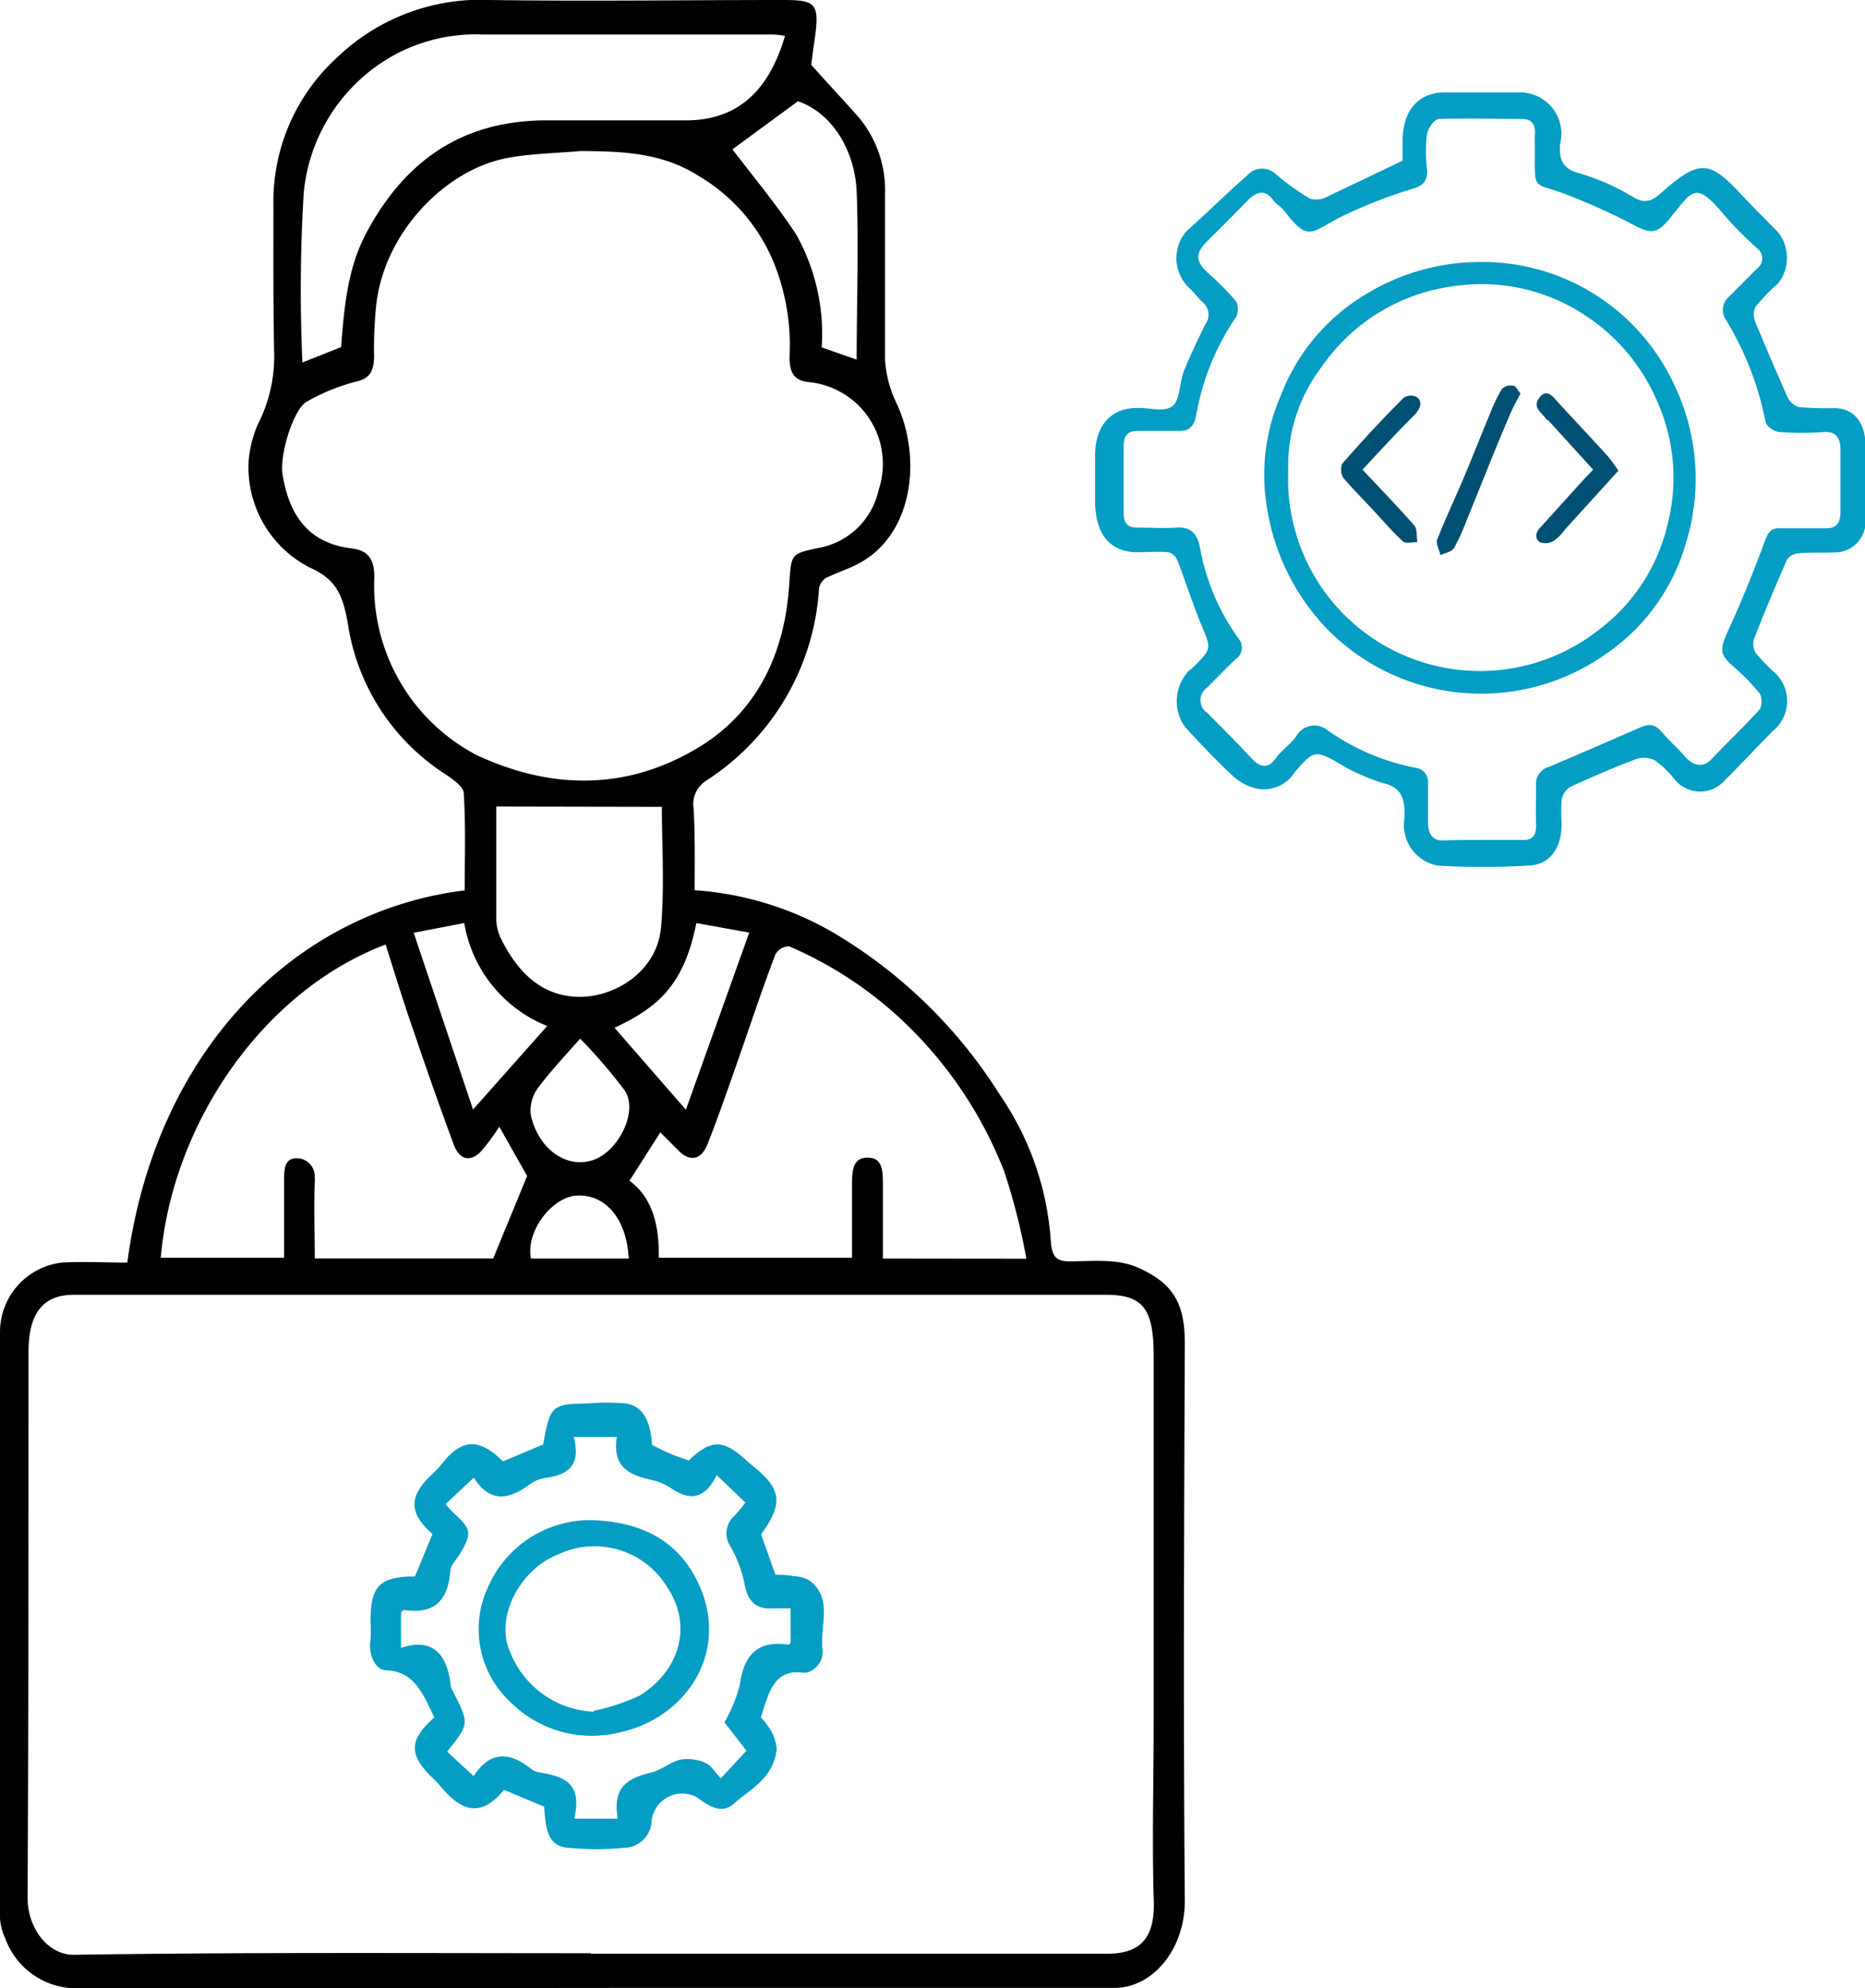 <svg id="Capa_1" data-name="Capa 1" xmlns="http://www.w3.org/2000/svg" viewBox="0 0 121 129"><defs><style>.cls-1{fill:#049dc3;}.cls-2{fill:#005073;}</style></defs><path d="M45.07,57.76a20.68,20.68,0,0,1,9.13,2.83A32,32,0,0,1,64.9,71.08a18.94,18.94,0,0,1,3.27,9.37c.07,1.08.34,1.38,1.19,1.39,1.54,0,3.19-.21,4.59.46,2.16,1,2.93,2.26,2.92,4.9-.05,12-.1,24.1,0,36.14,0,3.12-2.06,5.64-4.57,5.64l-31.54,0Q23,129,5.27,129a4.92,4.92,0,0,1-4.94-3.26A3.5,3.5,0,0,1,0,124.45c0-12.69,0-25.37,0-38a4.54,4.54,0,0,1,4-4.53c1.43-.08,2.86,0,4.26,0C10.06,68.32,19,59.15,30.15,57.77c0-2.08.07-4.19-.06-6.29,0-.44-.71-.91-1.15-1.22a14.11,14.11,0,0,1-6.36-9.72c-.34-2.09-.87-3-2.53-3.74a7.3,7.3,0,0,1-3.91-7,7.6,7.6,0,0,1,.59-2.27,9.62,9.62,0,0,0,1.06-4.49c-.07-3.25-.05-6.49-.05-9.73a12.64,12.64,0,0,1,4.14-9.59A13.43,13.43,0,0,1,31.8,0c6.35.09,12.7,0,19,0C53.07,0,53.21.24,52.79,3c-.06.42-.11.84-.16,1.2,1,1.14,2.08,2.27,3.08,3.41a7.37,7.37,0,0,1,1.71,5c0,3.57,0,7.16,0,10.74a7.52,7.52,0,0,0,.76,2.84c1.62,3.49,1.12,8.5-2.52,10.4-.67.35-1.37.57-2.06.9a1,1,0,0,0-.46.69,16,16,0,0,1-7.34,12.48A1.82,1.82,0,0,0,45,52.47C45.1,54.17,45.07,55.9,45.07,57.76Zm-6.74,69H71.85c2.22,0,3.13-1.09,3-3.64-.11-3.81,0-7.64,0-11.46,0-7.88,0-15.77,0-23.65,0-3-.62-4-3.07-4H4.78c-2,0-2.93,1.22-2.93,3.7,0,11.76,0,23.52-.06,35.27-.06,2,1.22,3.77,2.87,3.85h.25C16.06,126.66,27.19,126.73,38.33,126.73ZM37.68,9.8c-1.59.14-3.2.16-4.76.45-3.89.72-7.87,4.64-8.49,9.36a26.64,26.64,0,0,0-.16,3.46c0,1.06-.31,1.5-1.2,1.7a12.67,12.67,0,0,0-3.16,1.29c-.84.44-1.8,3.4-1.57,4.77.51,3.11,2.11,4.46,4.46,4.75,1,.12,1.53.6,1.48,2A12.41,12.41,0,0,0,30.94,49c4.79,2.23,9.71,2.32,14.37-.5,3.45-2.07,5.58-5.63,5.89-10.55.14-2,.09-2,1.8-2.38a4.86,4.86,0,0,0,4-3.77,5.33,5.33,0,0,0-4.44-7c-1.06-.08-1.37-.62-1.33-1.79a14.26,14.26,0,0,0-.91-5.67,11.68,11.68,0,0,0-5-5.93C42.91,9.88,40.31,9.82,37.68,9.8ZM66.59,81.67A41.11,41.11,0,0,0,65.15,76a26.85,26.85,0,0,0-6.5-9.69A25.3,25.3,0,0,0,51.2,61.4a1,1,0,0,0-.91.57c-.84,2.2-1.58,4.45-2.36,6.68-.65,1.85-1.28,3.69-2,5.52-.4,1.07-1.14,1.25-1.89.5l-1.2-1.2-2,3.14c1.48,1.08,1.94,2.88,1.9,5H55.28V76.81c0-.88.06-1.7,1-1.7s1,.76,1,1.67c0,1.63,0,3.25,0,4.88ZM25,61.29c-7.91,3-13.81,11.57-14.57,20.32h8v-4.9c0-.8,0-1.58.84-1.56a1.17,1.17,0,0,1,1.15,1.22,2.17,2.17,0,0,1,0,.36c-.06,1.63,0,3.26,0,4.92H32l2.2-5.35-1.81-3.2a13.11,13.11,0,0,1-1.16,1.58c-.72.76-1.42.57-1.79-.41q-1.34-3.63-2.58-7.3c-.66-1.88-1.24-3.79-1.84-5.68ZM22.13,22.52c.21-2.66.42-5.14,1.66-7.45,2.74-5.1,6.63-7.16,11.36-7.26,3.11,0,6.23,0,9.35,0s5.31-1.65,6.43-5.48a5.44,5.44,0,0,0-.8-.09H31.32a11.09,11.09,0,0,0-5.78,1.35,11.42,11.42,0,0,0-5.84,9,104.56,104.56,0,0,0-.08,10.93ZM32.2,52.33v5.32c0,.68,0,1.36,0,2a2.92,2.92,0,0,0,.25,1.14c1.09,2.27,2.62,3.73,4.83,3.88,2.43.16,5.36-1.54,5.61-4.53.23-2.65.05-5.35.05-7.79Zm23.38-29c0-3.68.14-7.3,0-10.9-.13-2.77-1.66-5.13-3.81-5.86L47.52,9.69c1.3,1.7,2.8,3.51,4.11,5.48a13.16,13.16,0,0,1,1.68,7.37ZM26.84,60.52c1.3,3.88,2.57,7.64,3.85,11.47l4.81-5.42a8.76,8.76,0,0,1-5.38-6.68Zm13,6.13L44.5,72l4.11-11.49-3.43-.62c-.79,3.92-2.38,5.43-5.3,6.79Zm-2.21.75c-1,1.13-1.94,2.13-2.77,3.25a2.47,2.47,0,0,0-.42,1.7c.48,2.18,2.28,3.48,4,2.93s3-3.25,2.08-4.54A33.74,33.74,0,0,0,37.65,67.4Zm3.16,14.26c-.13-2.6-1.52-4.17-3.34-4.09-1.63.07-3.36,2.33-3,4.09Z" transform="translate(0 0)"/><path class="cls-1" d="M28.18,111.43c-.72-1.45-1.25-3-3.14-3.06-.68,0-1.16-1-1-2a9.14,9.14,0,0,0,0-1.17c0-2.18.52-2.8,2.44-2.91l.44,0,1.14-2.76c-1.58-1.38-1.57-2.51.11-4a11.71,11.71,0,0,0,.8-.92c1.18-1.27,2.24-1.21,3.66.21l2.61-1.1c.45-2.51.55-2.63,2.88-2.66a14.79,14.79,0,0,1,2.49,0c1.06.16,1.6,1.08,1.69,2.69.38.18.78.4,1.19.57s.77.29,1.19.44c1.49-1.4,2.24-1.4,3.84.08.09.09.18.15.27.23,1.93,1.53,2.05,2.46.59,4.48l.93,2.63a6.13,6.13,0,0,1,1.24.09,2.12,2.12,0,0,1,1,.3c1.46,1.12.68,2.85.8,4.33a1.41,1.41,0,0,1-1,1.62.93.93,0,0,1-.29,0c-1.89-.22-2.19,1.38-2.7,2.91a4.16,4.16,0,0,1,.62.8,2.69,2.69,0,0,1,.41,1.29c-.22,1.86-1.69,2.54-2.78,3.51-.81.73-1.67.11-2.4-.42a2,2,0,0,0-2.93,1.48,1.82,1.82,0,0,1-1.77,1.8,18.15,18.15,0,0,1-3.61,0c-1.47-.08-1.49-1.43-1.6-2.67l-2.6-1.09c-1.15,1.38-2.36,1.83-4-.09-.16-.19-.32-.37-.49-.55C26.51,113.93,26.47,112.93,28.18,111.43Zm2.55,3.81c1.08-1.68,2.38-1.57,3.75-.45A1.3,1.3,0,0,0,35,115c1.46.25,2.82.58,2.26,3h2.82c-.38-2.15.77-2.65,2.19-3,.64-.15,1.23-.69,1.88-.83a2.82,2.82,0,0,1,1.62.21c.35.14.61.6,1,1l1.66-1.79L47,111.75a9.76,9.76,0,0,0,1-2.43c.29-2.2,1.39-2.87,3.15-2.61.05,0,.12-.09.14-.11v-2.25c-.41,0-.75,0-1.08,0-1,.09-1.69-.29-1.91-1.61a8.41,8.41,0,0,0-.89-2.38,1.51,1.51,0,0,1,.23-2,9.26,9.26,0,0,0,.72-.87l-1.86-1.78c-.81,1.64-1.82,1.65-3,.82A3.78,3.78,0,0,0,42.18,96c-1.33-.31-2.47-.81-2.16-2.77h-2.8c.51,1.93-.45,2.45-1.77,2.65a2.42,2.42,0,0,0-1.06.41c-1.32,1-2.6,1.27-3.65-.42l-1.83,1.72a6.76,6.76,0,0,0,.57.62c1.09,1,1.14,1.26.4,2.55-.22.39-.63.75-.66,1.15-.17,2.2-1.28,2.8-3,2.55-.06,0-.12.08-.2.13v2.33c2-.68,3,.34,3.23,2.49a1,1,0,0,0,.09.24c1.12,2.18,1.13,2.18-.33,4Z" transform="translate(0 0)"/><path class="cls-1" d="M38.23,98.63c3.38.06,5.88,1.34,7.18,4.32,1.9,4.42-1,8.62-5.37,9.49a7.48,7.48,0,0,1-6.92-2,6.46,6.46,0,0,1-1.4-7.59A7.22,7.22,0,0,1,38.23,98.63Zm.3,12.37a13.81,13.81,0,0,0,3-1c2.64-1.68,3.38-4.58,1.77-7a5.52,5.52,0,0,0-7.08-2.15c-2.54,1-4.06,4.09-3.17,6.21a6.11,6.11,0,0,0,5.46,4Z" transform="translate(0 0)"/><path class="cls-1" d="M91,10.42V9.18c0-2,1-3.17,2.7-3.18h4.77a2.68,2.68,0,0,1,2.76,3.29c-.12,1.1.19,1.66,1.18,1.94A14.47,14.47,0,0,1,106,12.81c1,.61,1.54-.11,2.18-.65,2.08-1.75,2.78-1.7,4.71.37.81.87,1.66,1.71,2.49,2.56a2.69,2.69,0,0,1,0,3.28,13.58,13.58,0,0,0-1.49,1.54,1.23,1.23,0,0,0,0,1q1,2.41,2.05,4.78a1.26,1.26,0,0,0,.75.72,19.3,19.3,0,0,0,2.28.07c1.27,0,2,.85,2.07,2.34s0,3.28,0,4.93a2,2,0,0,1-1.78,2.08c-.86.05-1.72,0-2.57.07a1,1,0,0,0-.75.41c-.74,1.71-1.49,3.45-2.16,5.2a1.15,1.15,0,0,0,.14.87A13.81,13.81,0,0,0,115,43.52a2.51,2.51,0,0,1,0,3.93c-1,1-2,2.1-3.06,3.14a2.13,2.13,0,0,1-3.33-.07,6.38,6.38,0,0,0-1.25-1.19,1.54,1.54,0,0,0-1.21-.08c-1.45.55-2.87,1.16-4.28,1.81a1.28,1.28,0,0,0-.55.81,10.16,10.16,0,0,0,0,1.56c0,1.6-.75,2.66-2.12,2.73-2,.11-4,.12-5.92,0a2.67,2.67,0,0,1-2.17-3c.09-1.31-.16-2.08-1.41-2.36a13.15,13.15,0,0,1-3.08-1.42c-1.26-.67-1.43-.69-2.63.74a2.36,2.36,0,0,1-2.64,1A3.55,3.55,0,0,1,80,50.36c-1.07-1-2.12-2.1-3.13-3.21a2.89,2.89,0,0,1,.23-3.6,2.76,2.76,0,0,0,.37-.31c1.16-1.16,1.12-1.15.45-2.75-.56-1.36-1-2.78-1.54-4.15a.89.89,0,0,0-.58-.51c-.66-.06-1.34,0-2,0-1.73,0-2.69-1.1-2.75-3.14,0-1,0-2.09,0-3.13,0-1.93,1-3.07,2.68-3.09h.19c.75,0,1.63.28,2.14-.12s.45-1.51.75-2.27c.4-1,.88-2,1.37-3A1.07,1.07,0,0,0,78,19.58c-.3-.27-.54-.63-.84-.89a2.67,2.67,0,0,1-.44-3.34,2.23,2.23,0,0,1,.47-.54c1.25-1.12,2.45-2.32,3.71-3.41a1.29,1.29,0,0,1,1.83-.14,16.52,16.52,0,0,0,2.24,1.62,1.42,1.42,0,0,0,1.12-.11C87.69,12,89.29,11.25,91,10.42ZM96.12,54.5v0h2.75c.53,0,.82-.29.79-1s0-1.64,0-2.46a1.15,1.15,0,0,1,.82-1.28c1.93-.81,3.85-1.65,5.77-2.49.55-.24,1-.43,1.55.21s1,1,1.47,1.55,1.12.91,1.79.21c1-1.07,2.12-2.11,3.12-3.23a1.19,1.19,0,0,0,0-1,13.42,13.42,0,0,0-1.7-1.75c-.92-.79-.91-1.12-.38-2.3.87-1.89,1.66-3.83,2.38-5.8.23-.62.43-.92,1-.88,1,0,2,0,3,0,.65,0,.93-.34.93-1.08v-4c0-.84-.33-1.21-1.06-1.17a19.5,19.5,0,0,1-2.86,0c-.34,0-.87-.34-.94-.64A20.08,20.08,0,0,0,112,20.79a1.14,1.14,0,0,1,.2-1.56L114,17.42a.81.81,0,0,0,0-1.31c-.7-.63-1.37-1.29-2-2-2-2.41-2.13-1.83-3.61,0-.91,1.13-1.3,1.07-2.49.44a39.45,39.45,0,0,0-4-1.82c-2.59-1.08-2.31,0-2.32-3.5a3.23,3.23,0,0,1,0-.44c.07-.7-.2-1.06-.79-1.07-1.81,0-3.62-.06-5.43,0-.28,0-.71.58-.78,1a9.25,9.25,0,0,0,0,2.23c.06.88-.31,1.12-1,1.32a31.37,31.37,0,0,0-4.74,1.88c-1.86,1-2,1.51-3.55-.51-.18-.24-.48-.37-.66-.62-.59-.81-1.11-.56-1.7,0-.84.87-1.71,1.75-2.58,2.6s-.77,1.37.08,2.14a16.73,16.73,0,0,1,1.77,1.8,1.16,1.16,0,0,1,0,1,16.24,16.24,0,0,0-2.58,6.31c-.15.88-.51,1.1-1.17,1.09H73.8c-.58,0-.9.25-.9,1V33.3c0,.67.31.94.85.93.86,0,1.72.06,2.57,0s1.35.3,1.54,1.34a14.51,14.51,0,0,0,2.5,5.87.89.89,0,0,1-.17,1.31c-.64.59-1.25,1.24-1.86,1.85a1,1,0,0,0,0,1.66c1,1,2,2,2.92,3,.49.5,1,.64,1.47,0s1-.95,1.38-1.49a1.34,1.34,0,0,1,2-.41,14.75,14.75,0,0,0,5.76,2.46.92.92,0,0,1,.79,1s0,.1,0,.14c0,.79,0,1.58,0,2.36s.28,1.24,1,1.21S95.29,54.5,96.12,54.5Z" transform="translate(0 0)"/><path class="cls-1" d="M96.09,17a13.67,13.67,0,0,1,9.2,3.47A13.84,13.84,0,0,1,108.64,25a14.11,14.11,0,0,1,.72,10.31,13.05,13.05,0,0,1-5.24,7.17A14,14,0,0,1,86.29,41a14.58,14.58,0,0,1-4.08-8,12.85,12.85,0,0,1,.86-7.27,13.1,13.1,0,0,1,5.53-6.63A14.2,14.2,0,0,1,96.09,17ZM83.58,30.59a12.45,12.45,0,0,0,20.14,10.28,11.9,11.9,0,0,0,4.43-6.69,12.15,12.15,0,0,0-.62-8.11,12.55,12.55,0,0,0-4.81-5.69,12.15,12.15,0,0,0-8.34-1.82,12.33,12.33,0,0,0-8.67,5.3A10.58,10.58,0,0,0,83.58,30.59Z" transform="translate(0 0)"/><path class="cls-2" d="M88.4,30.47c1.18,1.27,2.3,2.41,3.36,3.63.19.21.14.71.2,1.07-.33,0-.75.13-.95-.05-.71-.66-1.34-1.4-2-2.11S87.73,31.69,87.15,31a1.07,1.07,0,0,1-.08-.9c1.28-1.46,2.6-2.9,4-4.29a.81.81,0,0,1,.92,0c.34.38.08.79-.23,1.12C90.62,28.07,89.55,29.23,88.4,30.47Z" transform="translate(0 0)"/><path class="cls-2" d="M105,30.54l-3.47,3.82a3.11,3.11,0,0,1-.69.71,1.05,1.05,0,0,1-.93.11c-.42-.29-.22-.74.07-1,.9-1,1.8-2,2.71-3l.67-.71-2.93-3.22s-.1,0-.12-.07c-.27-.41-.92-.73-.44-1.37s.87-.09,1.25.33c1.07,1.17,2.16,2.32,3.23,3.5C104.58,29.93,104.8,30.23,105,30.54Z" transform="translate(0 0)"/><path class="cls-2" d="M98.65,25.53c-.26.5-.48.88-.65,1.29-1,2.31-1.91,4.66-2.87,7a11.46,11.46,0,0,1-.8,1.74c-.17.26-.56.31-.87.46-.08-.33-.31-.76-.22-1,.56-1.43,1.22-2.81,1.81-4.22s1.06-2.62,1.6-3.91a10.44,10.44,0,0,1,.79-1.65.8.8,0,0,1,.73-.21C98.34,25,98.47,25.33,98.65,25.53Z" transform="translate(0 0)"/></svg>